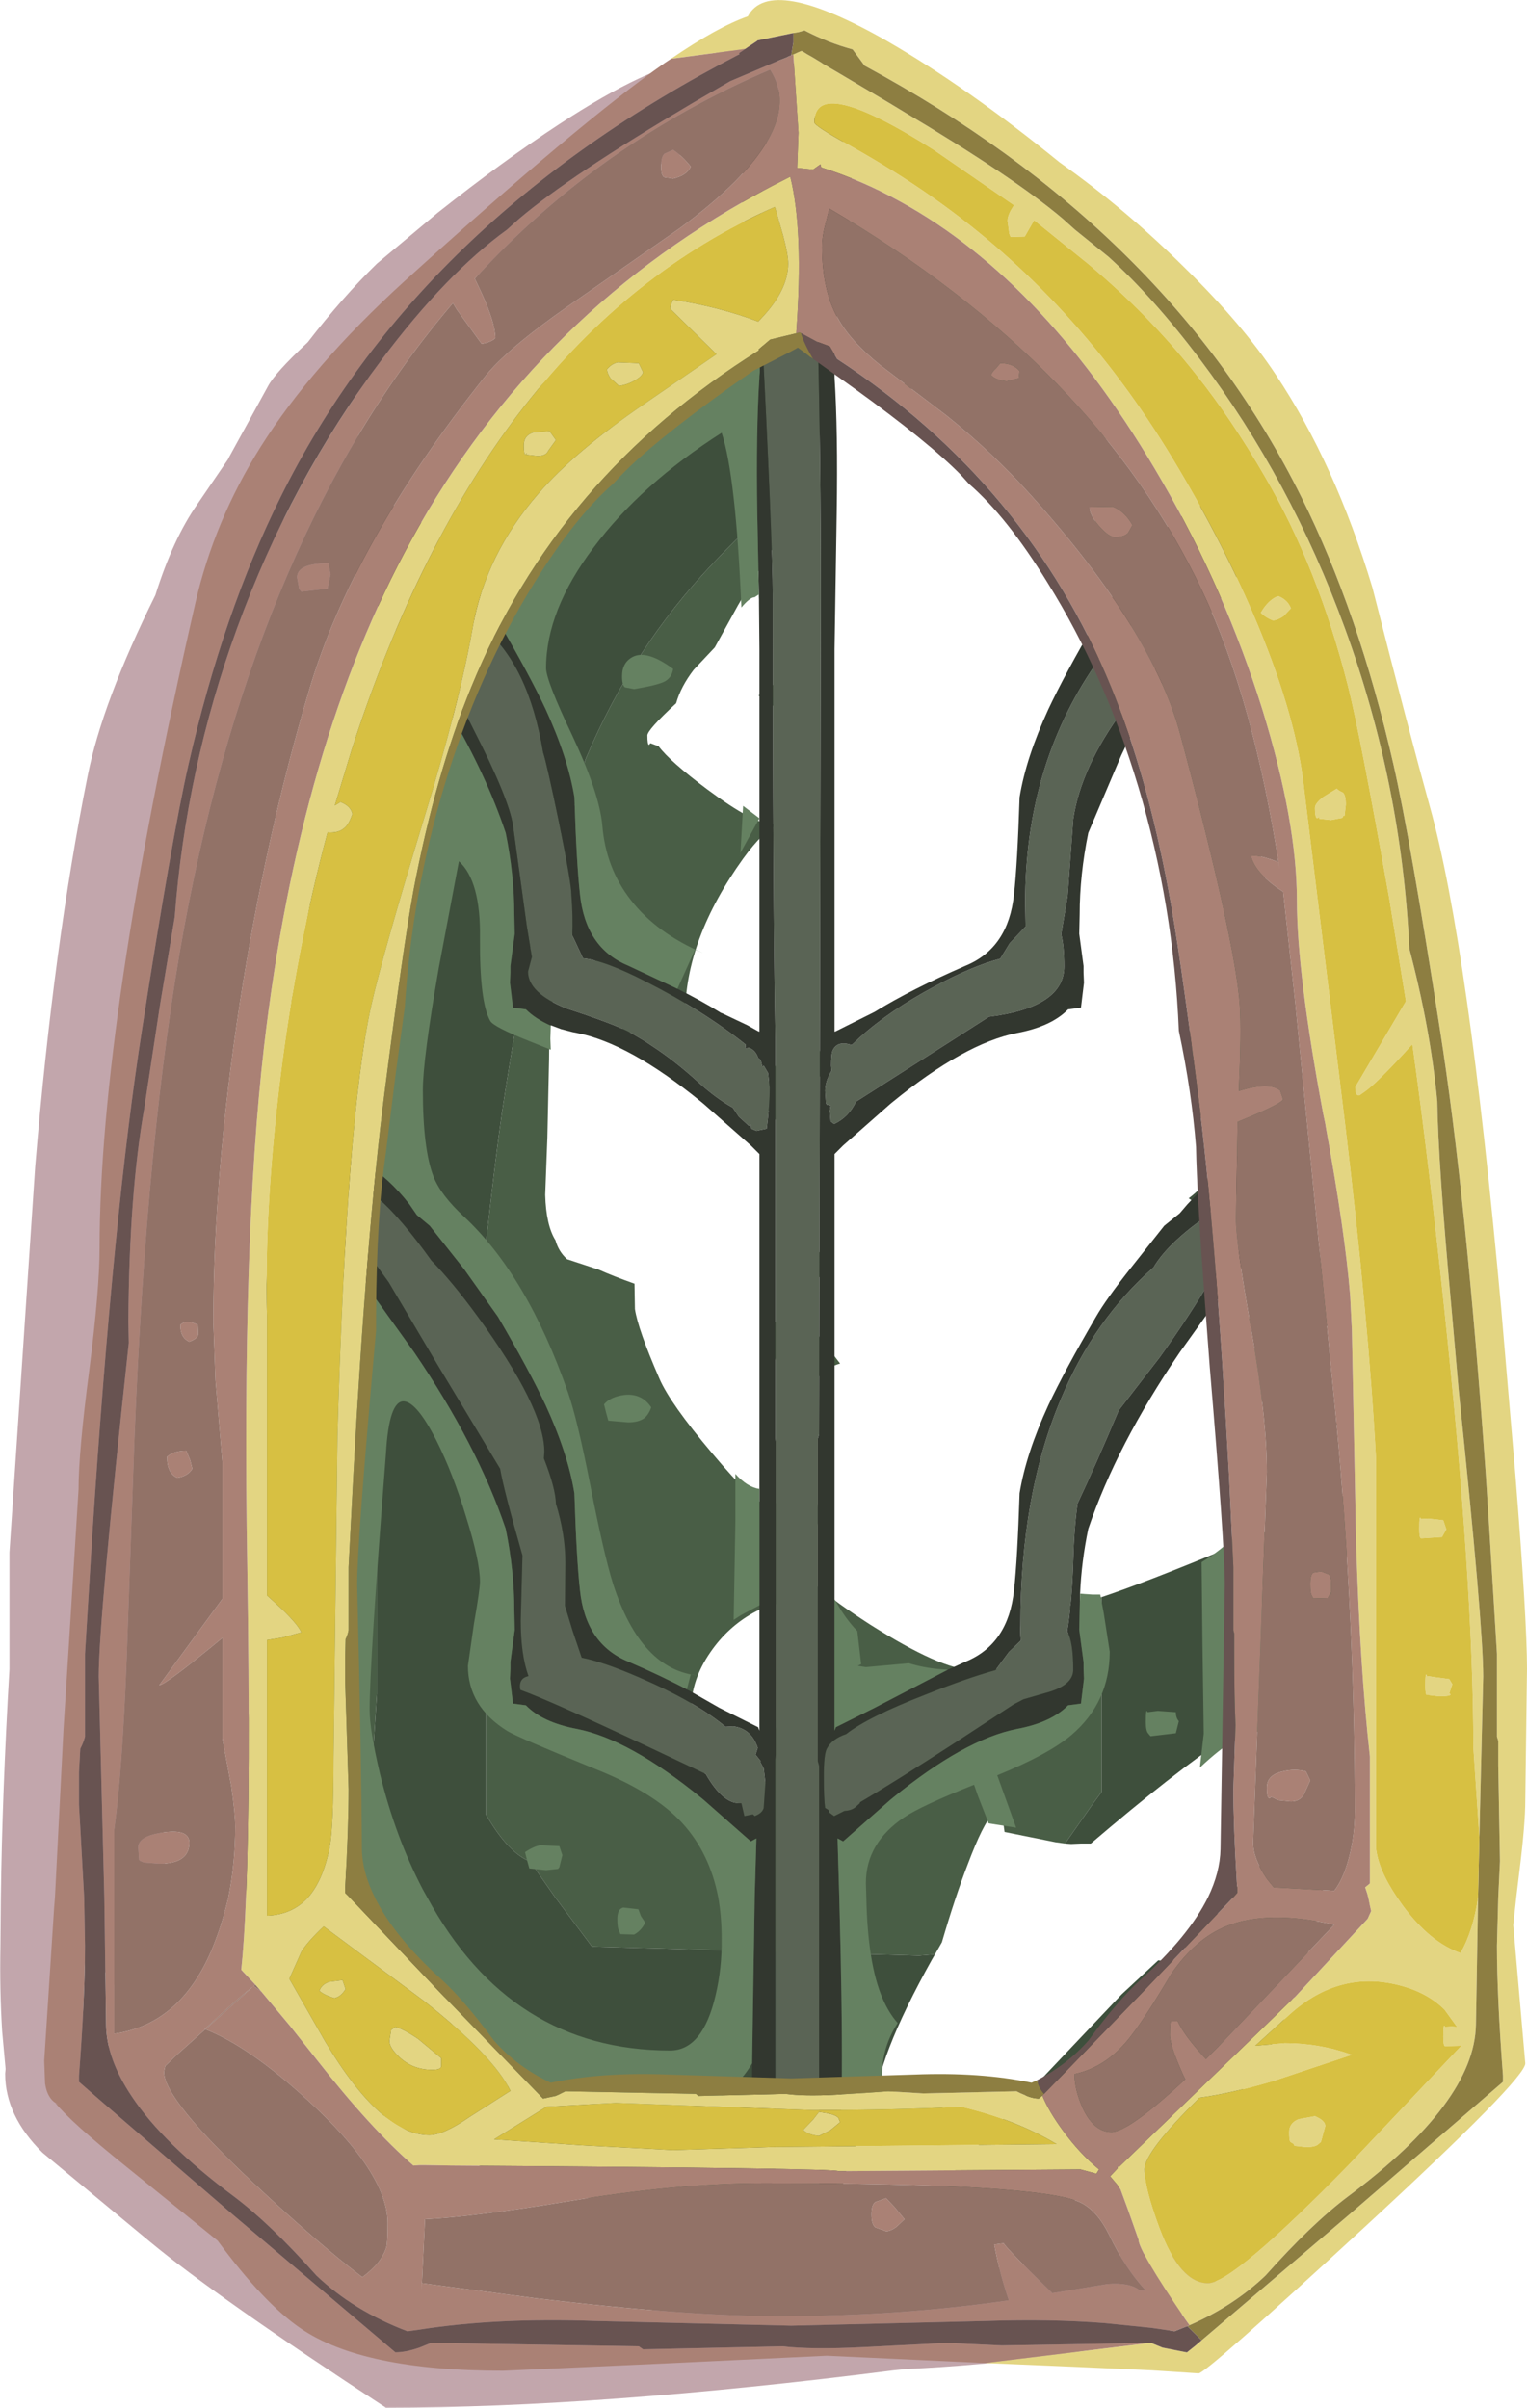<?xml version="1.0" encoding="UTF-8" standalone="no"?>
<svg xmlns:ffdec="https://www.free-decompiler.com/flash" xmlns:xlink="http://www.w3.org/1999/xlink" ffdec:objectType="frame" height="280.4px" width="177.85px" xmlns="http://www.w3.org/2000/svg">
  <g transform="matrix(1.0, 0.0, 0.0, 1.0, 92.1, 273.95)">
    <use ffdec:characterId="245" height="280.4" transform="matrix(1.0, 0.0, 0.0, 1.0, -92.1, -273.95)" width="177.85" xlink:href="#shape0"/>
  </g>
  <defs>
    <g id="shape0" transform="matrix(1.0, 0.0, 0.0, 1.0, 92.1, 273.95)">
      <path d="M-45.65 -26.4 Q-54.6 -32.0 -59.15 -40.35 -62.25 -45.95 -63.3 -53.0 -63.85 -56.6 -63.85 -60.55 -63.9 -66.8 -63.0 -75.25 -63.0 -93.25 -61.5 -117.65 -60.1 -141.5 -58.1 -157.65 -56.65 -164.5 -54.4 -178.2 -52.15 -190.4 -49.1 -198.7 -40.5 -222.05 -16.15 -240.1 -6.4 -247.3 -1.75 -248.35 5.85 -250.05 17.75 -244.35 24.0 -239.75 28.6 -234.15 L36.1 -223.7 Q42.4 -214.8 46.75 -203.25 49.45 -196.0 53.0 -182.5 55.7 -172.15 60.4 -137.2 L62.75 -119.4 Q61.35 -120.05 59.35 -120.15 56.6 -120.25 52.95 -119.3 54.05 -121.85 54.05 -122.75 54.05 -125.65 52.35 -126.3 L51.1 -126.45 Q50.9 -128.05 49.9 -130.1 L49.0 -131.65 49.0 -135.1 48.75 -137.2 49.0 -139.35 Q49.0 -140.8 47.95 -143.35 L46.4 -156.4 46.2 -158.95 Q46.2 -166.45 46.7 -171.7 46.75 -175.8 44.5 -188.35 42.45 -195.85 39.95 -197.5 38.5 -203.8 36.95 -208.35 L35.95 -211.95 Q32.1 -222.6 27.45 -222.6 L25.3 -222.15 24.15 -221.7 Q24.0 -225.25 19.55 -227.25 16.25 -228.7 13.1 -228.7 13.8 -230.8 12.9 -234.15 12.1 -237.35 10.45 -239.55 8.7 -241.9 7.15 -241.4 5.35 -240.8 4.55 -236.3 L4.25 -234.25 Q0.65 -235.3 -4.55 -233.25 -7.35 -232.15 -9.5 -230.6 -11.55 -229.1 -11.55 -228.35 L-8.6 -225.85 Q-15.05 -221.5 -22.3 -214.7 -22.6 -215.4 -23.65 -216.15 -25.15 -217.15 -27.0 -217.15 -29.75 -217.15 -38.3 -192.95 -46.45 -169.9 -46.45 -167.0 L-45.2 -163.35 -44.0 -160.1 Q-44.0 -153.65 -45.85 -135.05 -47.05 -123.0 -48.2 -113.1 L-48.2 -76.65 -48.65 -69.7 Q-54.25 -72.85 -54.25 -65.6 L-51.5 -58.95 -51.65 -53.65 -51.55 -53.0 Q-51.4 -51.85 -50.6 -51.05 L-49.2 -50.0 Q-49.25 -45.3 -48.95 -40.65 -48.25 -30.15 -45.65 -26.4 M2.95 -216.7 L2.95 -216.45 0.35 -217.55 0.2 -218.3 0.65 -218.65 1.8 -217.7 2.95 -216.7 M2.1 -215.55 Q-1.4 -211.75 -6.15 -203.45 L-8.85 -198.55 -11.3 -195.95 Q-12.8 -194.0 -13.35 -192.05 -16.7 -188.95 -16.7 -188.3 -16.7 -187.2 -16.5 -187.2 L-16.35 -187.4 -15.4 -187.05 Q-14.05 -185.25 -9.7 -182.0 -4.25 -177.95 -2.1 -177.95 L-1.4 -178.0 Q-3.15 -177.25 -5.55 -173.95 -12.3 -164.55 -12.3 -155.75 -12.3 -155.4 -8.9 -149.6 L-7.75 -147.65 -9.45 -148.05 -13.9 -151.65 Q-17.6 -154.0 -19.5 -153.7 -20.75 -158.7 -23.4 -163.1 -25.2 -166.1 -26.35 -165.2 -27.65 -164.15 -27.65 -157.9 -28.15 -154.15 -28.15 -150.6 L-28.35 -141.45 -28.6 -134.8 Q-28.5 -131.25 -27.4 -129.5 -27.05 -128.2 -26.05 -127.3 L-22.4 -126.1 Q-20.6 -125.3 -18.2 -124.45 L-18.15 -121.5 Q-17.8 -119.15 -15.3 -113.4 -14.05 -110.5 -9.15 -104.7 -4.15 -98.75 -2.8 -98.75 -0.8 -98.75 0.4 -100.5 1.4 -102.0 1.4 -103.65 1.4 -105.1 -1.55 -114.85 L-3.15 -120.2 1.75 -119.35 2.65 -119.35 3.05 -118.65 5.75 -115.15 Q2.9 -114.35 2.15 -111.3 1.9 -110.25 1.9 -107.0 1.9 -106.1 2.6 -102.2 L3.3 -97.45 Q3.3 -96.45 2.25 -94.3 1.2 -92.15 1.2 -91.7 1.2 -89.95 9.25 -84.75 17.55 -79.5 21.05 -79.5 26.85 -79.5 29.55 -80.75 32.6 -82.15 32.6 -85.45 L32.5 -86.95 36.2 -87.95 36.2 -65.25 35.2 -63.9 31.95 -59.25 30.85 -59.4 24.9 -60.6 Q24.25 -66.5 20.6 -56.8 19.15 -53.05 17.6 -47.75 L16.8 -46.35 14.95 -46.2 -23.15 -47.25 -27.45 -53.0 -30.35 -57.15 Q-32.85 -58.15 -35.3 -62.3 L-35.5 -62.6 -35.5 -85.9 Q-34.8 -97.3 -35.75 -108.55 -36.2 -114.05 -37.0 -114.65 -34.7 -137.95 -33.25 -146.9 -31.5 -158.0 -30.05 -164.7 -28.8 -170.65 -27.4 -175.5 L-25.2 -180.15 -24.0 -185.2 -23.85 -185.65 Q-18.4 -198.55 -9.0 -208.4 -3.75 -213.95 0.35 -217.05 L0.35 -217.25 2.1 -215.55 M50.45 -93.45 L51.95 -94.1 Q60.45 -97.7 64.8 -100.0 L64.8 -99.8 Q64.8 -87.35 64.4 -77.95 59.85 -77.65 51.1 -71.85 51.0 -83.95 50.45 -93.45 M6.0 -18.85 L5.95 -18.25 Q5.9 -16.7 6.45 -15.35 L6.75 -14.75 Q-24.55 -15.3 -41.95 -24.3 -37.35 -24.3 -34.95 -25.45 -33.25 -24.05 -30.2 -23.15 -25.5 -21.75 -13.85 -20.6 L6.0 -18.85 M0.9 -156.7 L1.4 -155.25 Q2.7 -151.75 4.65 -150.35 0.35 -144.85 0.35 -137.8 L2.5 -135.45 2.45 -134.75 2.65 -133.25 2.2 -133.75 Q0.05 -135.85 0.05 -136.3 0.05 -140.2 -1.25 -142.65 -2.15 -144.4 -3.6 -145.6 -2.45 -148.0 -0.4 -153.3 L0.9 -156.7 M0.95 -173.05 L0.75 -170.75 0.55 -168.15 -1.9 -168.4 -1.9 -169.3 0.1 -171.65 0.95 -173.05 M2.05 -193.95 L1.8 -188.4 Q-0.45 -190.6 -2.65 -192.2 L-3.75 -192.95 Q1.55 -196.65 1.55 -198.25 1.55 -201.25 -0.85 -201.75 L0.05 -203.35 -1.85 -201.8 -2.0 -201.8 -1.55 -202.5 2.7 -209.1 2.05 -193.95 M1.15 -175.5 L0.8 -177.15 1.3 -177.1 1.15 -175.5 M32.7 -111.0 L33.7 -110.6 32.85 -110.1 32.55 -110.8 32.7 -111.0 M4.65 -125.2 L0.75 -125.25 Q3.3 -127.8 4.05 -129.2 L5.05 -126.25 Q5.05 -125.85 4.65 -125.2 M62.5 -107.75 L60.95 -107.35 61.3 -107.5 Q62.95 -107.8 64.05 -108.6 L64.1 -108.15 62.5 -107.75 M16.05 -17.95 L17.05 -17.9 Q16.85 -16.3 17.4 -14.95 L12.95 -14.75 16.05 -17.95 M36.3 -18.7 L36.45 -20.35 Q36.45 -20.95 35.1 -23.1 33.75 -25.25 33.75 -25.7 L36.75 -29.15 Q38.3 -25.7 41.55 -25.7 46.7 -25.7 49.4 -45.75 L54.2 -52.05 54.9 -53.0 Q58.4 -58.05 58.9 -60.7 L63.6 -65.2 63.45 -63.9 Q62.8 -58.05 61.8 -53.0 59.9 -43.65 56.7 -37.15 51.1 -25.9 40.4 -20.5 38.45 -19.5 36.3 -18.7 M0.1 -77.0 Q2.8 -82.4 2.8 -82.95 2.8 -86.3 0.55 -87.05 -1.5 -87.7 -4.4 -86.1 -7.35 -84.45 -9.35 -81.55 -11.6 -78.3 -11.6 -74.9 -11.4 -72.0 -10.65 -69.3 -9.2 -63.95 -6.65 -63.95 -4.8 -63.95 -3.65 -65.2 -2.6 -66.35 -2.6 -68.15 -2.6 -71.6 0.1 -77.0" fill="#495e46" fill-rule="evenodd" stroke="none"/>
      <path d="M49.0 -131.65 Q47.85 -133.4 46.35 -134.4 48.0 -135.65 48.55 -136.75 L48.75 -137.2 49.0 -135.1 49.0 -131.65 M47.95 -143.35 L47.85 -143.65 Q46.7 -146.45 46.7 -147.05 L46.4 -156.4 47.95 -143.35 M39.95 -197.5 Q39.35 -197.95 38.75 -198.0 L38.9 -201.15 36.95 -208.35 Q38.5 -203.8 39.95 -197.5 M4.25 -234.25 Q3.8 -231.15 3.6 -226.8 L2.95 -217.25 2.95 -216.7 1.8 -217.7 0.65 -218.65 0.2 -218.3 0.35 -217.55 2.95 -216.45 2.95 -216.4 2.1 -215.55 0.35 -217.25 0.35 -217.05 Q-3.75 -213.95 -9.0 -208.4 -18.4 -198.55 -23.85 -185.65 L-24.0 -185.2 -25.2 -180.15 -27.4 -175.5 Q-28.8 -170.65 -30.05 -164.7 -31.5 -158.0 -33.25 -146.9 -34.7 -137.95 -37.0 -114.65 -36.2 -114.05 -35.75 -108.55 -34.8 -97.3 -35.5 -85.9 L-35.5 -62.6 -35.3 -62.3 Q-32.85 -58.15 -30.35 -57.15 L-27.45 -53.0 -23.15 -47.25 14.95 -46.2 16.8 -46.35 16.45 -45.75 Q9.9 -34.0 9.8 -28.55 6.3 -22.15 6.0 -18.85 L-13.85 -20.6 Q-25.5 -21.75 -30.2 -23.15 -33.25 -24.05 -34.95 -25.45 -37.35 -24.3 -41.95 -24.3 -43.9 -25.3 -45.65 -26.4 -48.25 -30.15 -48.95 -40.65 -49.25 -45.3 -49.2 -50.0 L-50.6 -51.05 Q-51.4 -51.85 -51.55 -53.0 L-51.65 -53.65 -51.5 -58.95 -54.25 -65.6 Q-54.25 -72.85 -48.65 -69.7 L-48.2 -76.65 -48.2 -113.1 Q-47.05 -123.0 -45.85 -135.05 -44.0 -153.65 -44.0 -160.1 L-45.2 -163.35 -46.45 -167.0 Q-46.45 -169.9 -38.3 -192.95 -29.75 -217.15 -27.0 -217.15 -25.15 -217.15 -23.65 -216.15 -22.6 -215.4 -22.3 -214.7 -15.05 -221.5 -8.6 -225.85 L-11.55 -228.35 Q-11.55 -229.1 -9.5 -230.6 -7.35 -232.15 -4.55 -233.25 0.65 -235.3 4.25 -234.25 M36.2 -87.95 Q41.15 -89.6 50.45 -93.45 51.0 -83.95 51.1 -71.85 L51.0 -71.8 Q44.6 -67.5 34.95 -59.25 L33.8 -59.25 32.65 -59.2 31.95 -59.25 35.2 -63.9 36.2 -65.25 36.2 -87.95 M29.15 -166.25 L30.55 -169.0 29.9 -167.0 29.15 -166.25 M43.05 -119.35 L43.45 -119.35 43.4 -119.3 43.05 -119.35 M16.05 -17.95 L22.1 -24.35 38.55 -41.7 42.8 -45.65 Q43.75 -45.5 44.45 -45.65 L45.65 -46.0 46.0 -47.4 45.4 -48.1 48.65 -51.1 50.05 -51.1 Q52.0 -51.1 52.3 -52.15 L51.1 -53.4 56.9 -58.85 58.9 -60.7 Q58.4 -58.05 54.9 -53.0 L54.2 -52.05 49.4 -45.75 Q46.7 -25.7 41.55 -25.7 38.3 -25.7 36.75 -29.15 L33.75 -25.7 Q33.75 -25.25 35.1 -23.1 36.45 -20.95 36.45 -20.35 L36.3 -18.7 36.3 -18.65 35.1 -18.25 25.75 -15.9 18.05 -15.0 17.4 -14.95 Q16.85 -16.3 17.05 -17.9 L16.05 -17.95" fill="#3e4f3c" fill-rule="evenodd" stroke="none"/>
      <path d="M49.0 -9.5 Q49.75 -8.55 49.4 -7.6 49.4 -5.9 44.9 -4.2 L43.85 -3.85 Q44.15 -3.5 44.15 -2.25 30.6 1.15 13.35 1.95 L11.95 2.1 Q-22.15 6.45 -47.15 6.45 -66.75 -6.35 -74.6 -12.85 L-87.15 -23.25 Q-91.5 -27.55 -91.5 -32.45 L-91.45 -33.0 -91.85 -37.4 Q-92.15 -42.25 -92.05 -47.25 L-92.0 -53.0 Q-91.85 -64.95 -91.0 -79.55 L-91.0 -93.15 -88.0 -138.1 Q-85.85 -163.9 -81.9 -183.55 -80.2 -192.15 -74.0 -204.65 -71.95 -211.2 -69.1 -215.25 L-65.55 -220.45 -65.45 -220.65 -65.4 -220.75 -60.9 -228.95 Q-60.1 -230.5 -56.3 -234.05 L-56.25 -234.1 Q-52.2 -239.35 -48.2 -243.25 L-41.15 -249.15 Q-33.45 -255.25 -26.95 -259.5 -16.3 -266.45 -11.3 -266.8 L-11.7 -266.6 Q-1.05 -271.45 -1.05 -264.6 -1.05 -262.0 -6.6 -259.0 L-20.3 -252.3 Q-25.6 -249.6 -30.3 -246.5 L-37.2 -241.3 -42.9 -236.55 Q-49.55 -230.2 -54.25 -222.65 -58.5 -215.85 -61.9 -209.25 L-61.45 -210.15 -58.1 -214.85 Q-46.1 -230.9 -46.1 -218.75 -46.1 -218.2 -53.9 -205.2 -62.15 -191.4 -63.85 -185.65 -65.75 -179.3 -67.2 -169.55 L-69.45 -153.35 Q-74.6 -118.8 -74.6 -88.95 -74.6 -72.75 -73.65 -65.6 -72.9 -60.1 -72.75 -53.0 L-72.7 -48.55 Q-72.7 -47.0 -73.9 -44.5 -75.3 -41.7 -76.7 -41.7 -79.9 -41.7 -81.8 -50.1 -81.95 -47.1 -82.4 -44.0 L-82.4 -37.85 Q-78.6 -35.8 -62.85 -18.75 -48.35 -3.15 -44.95 -3.15 -43.45 -3.15 -37.25 -4.7 L-14.75 -4.9 17.2 -8.95 Q36.15 -11.45 42.15 -11.45 47.55 -11.45 49.0 -9.5" fill="#7d424e" fill-opacity="0.467" fill-rule="evenodd" stroke="none"/>
      <path d="M-2.35 -260.0 Q-1.3 -265.45 0.7 -266.85 1.3 -264.95 1.75 -260.7 2.7 -252.25 3.15 -234.55 3.5 -220.85 3.5 -204.75 L3.3 -106.9 3.15 -106.4 3.15 -68.85 3.3 -68.3 3.3 -18.1 2.7 -15.2 Q2.25 -13.7 0.7 -13.7 -1.8 -13.7 -1.8 -17.75 L-1.8 -69.0 -1.75 -69.55 -1.75 -106.05 -1.8 -106.55 -1.8 -153.0 Q-2.1 -170.0 -2.1 -204.65 -2.1 -210.65 -3.5 -238.3 -3.75 -252.75 -2.35 -260.0 M53.95 -134.9 Q54.25 -134.6 54.25 -133.7 L55.1 -134.05 55.3 -133.7 55.45 -132.45 Q55.45 -132.0 54.0 -130.35 L53.3 -129.65 49.1 -125.25 Q46.45 -120.7 42.95 -115.85 L38.2 -109.7 Q35.5 -103.3 33.4 -98.85 33.0 -95.95 32.9 -92.2 32.75 -87.4 32.2 -83.95 32.9 -82.75 32.9 -79.5 32.9 -77.65 29.7 -76.8 L27.1 -76.05 25.95 -75.45 19.3 -71.1 Q11.9 -66.3 8.05 -64.05 L8.05 -63.95 7.55 -63.5 Q7.1 -63.1 6.25 -63.05 L5.05 -62.45 4.5 -62.85 4.4 -63.15 4.0 -63.4 Q3.85 -64.45 3.85 -67.1 3.85 -69.65 4.2 -70.3 4.8 -71.45 6.45 -72.0 9.0 -74.0 15.7 -76.6 20.45 -78.5 23.85 -79.45 L25.4 -81.55 26.8 -82.9 Q26.7 -83.75 26.75 -84.7 26.75 -99.9 31.5 -111.1 35.35 -120.3 42.25 -126.35 43.2 -127.95 45.0 -129.6 46.95 -131.4 49.5 -133.0 51.5 -134.75 52.85 -135.25 L53.85 -134.95 53.95 -134.9 M-52.1 -131.9 L-52.55 -132.65 -52.5 -133.65 -52.25 -133.9 -52.2 -134.05 -51.8 -134.0 Q-51.55 -137.45 -48.0 -134.35 -45.4 -132.1 -41.85 -127.15 -39.4 -124.65 -36.55 -120.75 -28.7 -110.0 -28.7 -104.9 L-28.75 -104.1 Q-27.4 -100.65 -27.35 -98.85 -26.25 -95.25 -26.25 -91.95 L-26.3 -86.95 -25.4 -84.0 -24.35 -80.9 Q-21.8 -80.4 -17.65 -78.6 -11.05 -75.75 -7.6 -72.85 L-6.7 -72.9 Q-4.6 -72.65 -3.85 -70.4 L-4.1 -69.6 -3.5 -68.85 -3.55 -68.75 -3.15 -68.0 -2.95 -66.3 -3.15 -63.4 Q-3.3 -62.8 -4.2 -62.45 L-4.4 -62.65 -5.4 -62.45 -5.75 -63.95 -6.0 -63.95 Q-7.95 -63.95 -9.9 -67.35 L-16.35 -70.4 Q-27.8 -75.8 -31.5 -77.15 -31.75 -78.5 -30.55 -78.75 -31.45 -81.25 -31.45 -85.2 L-31.25 -92.8 Q-33.45 -100.5 -33.85 -102.9 L-41.05 -114.85 -46.85 -124.65 -52.1 -131.9 M32.9 -178.55 L32.25 -169.6 31.5 -165.15 Q31.85 -163.75 31.85 -161.4 31.85 -156.65 23.15 -155.55 L23.1 -155.55 18.5 -152.6 7.6 -145.65 Q6.75 -143.85 5.05 -143.05 L4.65 -143.35 4.55 -144.6 4.65 -145.2 4.2 -145.3 4.1 -145.45 4.0 -146.9 Q4.0 -148.0 4.75 -149.25 L4.7 -149.85 Q4.7 -151.25 4.9 -151.65 5.45 -152.8 7.1 -152.25 L8.0 -153.1 Q11.55 -156.3 16.8 -159.1 21.15 -161.45 24.4 -162.3 L25.5 -164.1 27.35 -166.05 27.3 -168.85 Q27.3 -184.6 35.4 -196.45 38.55 -201.1 40.95 -201.6 43.45 -202.1 43.45 -197.4 L38.7 -191.25 Q33.8 -184.6 32.9 -178.55 M-35.85 -200.9 Q-30.55 -196.55 -28.85 -186.35 -28.4 -184.95 -27.0 -178.2 -25.55 -171.05 -25.55 -169.75 -25.35 -167.15 -25.45 -165.0 L-25.25 -164.6 -24.2 -162.35 Q-21.65 -162.1 -16.8 -159.6 -10.2 -156.25 -5.25 -152.3 L-5.3 -151.8 -4.9 -151.95 Q-4.1 -151.65 -3.8 -150.75 L-3.5 -150.5 -3.3 -149.7 -3.15 -149.85 -2.65 -149.0 -2.45 -147.25 Q-2.45 -145.3 -2.8 -142.5 L-4.0 -142.25 -4.6 -142.5 -4.65 -142.95 -4.9 -142.85 -6.05 -143.9 -6.75 -144.95 Q-8.65 -146.0 -10.7 -147.85 -13.1 -150.05 -15.5 -151.7 L-17.0 -152.7 -18.6 -153.65 Q-20.55 -154.7 -26.1 -156.5 -30.6 -158.3 -30.6 -160.8 L-30.15 -162.5 -30.75 -166.15 -32.35 -177.8 Q-32.8 -180.9 -37.0 -189.1 L-41.1 -197.3 Q-41.1 -200.95 -39.5 -201.85 -38.05 -202.65 -35.85 -200.9" fill="#5a6455" fill-rule="evenodd" stroke="none"/>
      <path d="M1.75 -260.7 L2.95 -260.4 Q7.75 -258.7 7.05 -249.2 5.35 -238.8 5.1 -233.3 L5.1 -230.0 Q5.5 -223.7 5.35 -214.2 L5.1 -198.35 5.1 -153.8 5.25 -153.85 9.75 -156.1 Q14.05 -158.75 20.4 -161.5 25.35 -163.55 26.0 -169.8 26.4 -173.35 26.65 -181.1 27.4 -185.7 30.0 -191.35 31.9 -195.4 35.55 -201.65 L36.9 -203.7 39.5 -207.2 43.5 -212.25 Q48.25 -216.55 51.45 -215.0 54.0 -213.75 54.0 -210.7 54.0 -209.65 51.4 -206.0 L45.3 -197.5 Q41.75 -192.3 39.2 -187.35 L39.15 -187.35 38.5 -186.0 34.65 -176.95 Q33.65 -172.05 33.65 -167.45 L33.6 -165.2 34.1 -161.45 34.1 -160.7 34.15 -159.5 33.8 -156.6 32.3 -156.4 Q30.35 -154.4 26.35 -153.65 20.25 -152.45 11.85 -145.6 L11.55 -145.35 6.1 -140.55 5.1 -139.55 5.1 -87.7 5.1 -72.4 5.25 -72.8 9.75 -75.05 18.3 -79.5 20.4 -80.45 Q25.35 -82.5 26.0 -88.75 26.4 -92.3 26.65 -100.05 27.4 -104.65 30.0 -110.3 31.9 -114.35 35.55 -120.6 36.7 -122.6 39.5 -126.15 L43.5 -131.2 45.3 -132.65 46.2 -133.7 49.05 -136.7 Q53.0 -140.65 55.1 -140.85 L55.45 -140.65 Q55.8 -140.5 55.8 -139.45 L55.25 -138.55 55.3 -137.9 Q55.3 -136.6 53.95 -134.9 L53.85 -134.95 52.85 -135.25 Q51.5 -134.75 49.5 -133.0 46.95 -131.4 45.0 -129.6 43.2 -127.95 42.25 -126.35 35.35 -120.3 31.5 -111.1 26.75 -99.9 26.75 -84.7 26.7 -83.75 26.8 -82.9 L25.4 -81.55 23.85 -79.45 Q20.45 -78.5 15.7 -76.6 9.0 -74.0 6.45 -72.0 4.8 -71.45 4.2 -70.3 3.85 -69.65 3.85 -67.1 3.85 -64.45 4.0 -63.4 L4.4 -63.15 4.5 -62.85 5.05 -62.45 6.25 -63.05 Q7.1 -63.1 7.55 -63.5 L8.05 -63.95 8.05 -64.05 Q11.9 -66.3 19.3 -71.1 L25.95 -75.45 27.1 -76.05 29.7 -76.8 Q32.9 -77.65 32.9 -79.5 32.9 -82.75 32.2 -83.95 32.75 -87.4 32.9 -92.2 33.0 -95.95 33.4 -98.85 35.5 -103.3 38.2 -109.7 L42.95 -115.85 Q46.45 -120.7 49.1 -125.25 L53.3 -129.65 54.0 -130.35 54.0 -129.65 Q54.0 -128.6 51.4 -124.95 L50.45 -123.65 45.3 -116.45 Q37.95 -105.65 34.65 -95.9 33.85 -92.05 33.7 -88.35 L33.65 -86.4 33.6 -84.15 34.1 -80.4 34.1 -79.65 34.15 -78.45 33.8 -75.55 32.3 -75.35 Q30.35 -73.35 26.35 -72.6 20.25 -71.4 11.85 -64.55 L11.55 -64.3 6.1 -59.5 5.45 -59.85 5.65 -53.0 Q6.0 -40.35 5.95 -32.15 L5.95 -31.5 5.85 -26.55 Q5.2 -8.05 1.0 -7.5 L0.7 -7.5 Q-4.35 -7.5 -4.5 -32.15 L-4.5 -33.65 -4.2 -53.0 -4.0 -59.85 -4.65 -59.5 -10.1 -64.3 -10.4 -64.55 Q-18.8 -71.4 -24.9 -72.6 -28.9 -73.35 -30.85 -75.35 L-32.35 -75.55 -32.7 -78.45 -32.65 -79.65 -32.65 -80.4 -32.15 -84.15 -32.2 -86.4 Q-32.2 -91.0 -33.2 -95.9 -36.5 -105.65 -43.85 -116.45 L-49.95 -124.95 -50.45 -125.7 Q-52.55 -128.7 -52.55 -129.65 -52.55 -130.95 -52.1 -131.9 L-46.85 -124.65 -41.05 -114.85 -33.85 -102.9 Q-33.45 -100.5 -31.25 -92.8 L-31.45 -85.2 Q-31.45 -81.25 -30.55 -78.75 -31.75 -78.5 -31.5 -77.15 -27.8 -75.8 -16.35 -70.4 L-9.9 -67.35 Q-7.95 -63.95 -6.0 -63.95 L-5.75 -63.95 -5.4 -62.45 -4.4 -62.65 -4.2 -62.45 Q-3.3 -62.8 -3.15 -63.4 L-2.95 -66.3 -3.15 -68.0 -3.55 -68.75 -3.5 -68.85 -4.1 -69.6 -3.85 -70.4 Q-4.6 -72.65 -6.7 -72.9 L-7.6 -72.85 Q-11.05 -75.75 -17.65 -78.6 -21.8 -80.4 -24.35 -80.9 L-25.4 -84.0 -26.3 -86.95 -26.25 -91.95 Q-26.25 -95.25 -27.35 -98.85 -27.4 -100.65 -28.75 -104.1 L-28.7 -104.9 Q-28.7 -110.0 -36.55 -120.75 -39.4 -124.65 -41.85 -127.15 -45.4 -132.1 -48.0 -134.35 -51.55 -137.45 -51.8 -134.0 L-52.2 -134.05 -52.25 -133.9 Q-54.75 -137.05 -55.65 -139.35 L-53.85 -138.8 -53.6 -140.15 Q-51.45 -139.65 -49.5 -138.4 -46.8 -136.75 -44.45 -133.75 L-43.55 -132.45 -42.05 -131.2 -38.05 -126.15 -34.1 -120.6 Q-30.45 -114.35 -28.55 -110.3 -25.95 -104.65 -25.2 -100.05 -24.95 -92.3 -24.55 -88.75 -23.9 -82.5 -18.95 -80.45 -15.0 -78.75 -11.8 -77.05 L-8.3 -75.05 -3.8 -72.8 -3.75 -72.65 -3.65 -72.4 -3.65 -87.0 -3.65 -100.55 -3.65 -139.55 -4.65 -140.55 -10.1 -145.35 -10.4 -145.6 Q-18.8 -152.45 -24.9 -153.65 L-25.15 -153.7 -25.4 -153.75 -26.75 -154.1 -27.95 -154.55 -27.95 -154.5 Q-29.75 -155.3 -30.85 -156.4 L-32.35 -156.6 -32.7 -159.5 -32.65 -160.7 -32.65 -161.45 -32.15 -165.2 -32.2 -167.45 Q-32.2 -172.05 -33.2 -176.95 -35.45 -183.65 -39.65 -190.85 L-43.85 -197.5 -49.95 -206.0 Q-52.55 -209.65 -52.55 -210.7 -52.55 -213.75 -50.0 -215.0 -46.8 -216.55 -42.05 -212.25 L-38.05 -207.2 Q-35.7 -204.25 -34.5 -202.35 L-34.1 -201.65 Q-30.45 -195.4 -28.55 -191.35 -25.95 -185.7 -25.2 -181.1 -24.95 -173.35 -24.55 -169.8 -23.9 -163.55 -18.95 -161.5 L-13.2 -158.8 Q-10.5 -157.45 -8.3 -156.1 L-8.15 -156.0 -8.0 -155.95 -5.05 -154.55 -3.8 -153.85 -3.65 -153.8 -3.65 -178.65 -3.65 -198.35 -3.7 -203.75 -3.7 -204.1 -3.9 -214.2 Q-4.05 -223.7 -3.65 -230.0 L-3.65 -230.15 -3.6 -230.6 -3.6 -232.1 -3.6 -232.15 Q-3.7 -237.7 -5.6 -249.2 -6.25 -257.8 -2.35 -260.0 -3.75 -252.75 -3.5 -238.3 -2.1 -210.65 -2.1 -204.65 -2.1 -170.0 -1.8 -153.0 L-1.8 -106.55 -1.75 -106.05 -1.75 -69.55 -1.8 -69.0 -1.8 -17.75 Q-1.8 -13.7 0.7 -13.7 2.25 -13.7 2.7 -15.2 L3.3 -18.1 3.3 -68.3 3.15 -68.85 3.15 -106.4 3.3 -106.9 3.5 -204.75 Q3.5 -220.85 3.15 -234.55 2.7 -252.25 1.75 -260.7 M32.9 -178.55 Q33.8 -184.6 38.7 -191.25 L43.45 -197.4 Q43.45 -202.1 40.95 -201.6 38.55 -201.1 35.4 -196.45 27.3 -184.6 27.3 -168.85 L27.35 -166.05 25.5 -164.1 24.4 -162.3 Q21.15 -161.45 16.8 -159.1 11.55 -156.3 8.0 -153.1 L7.1 -152.25 Q5.45 -152.8 4.9 -151.65 4.7 -151.25 4.7 -149.85 L4.75 -149.25 Q4.0 -148.0 4.0 -146.9 L4.1 -145.45 4.2 -145.3 4.65 -145.2 4.55 -144.6 4.65 -143.35 5.05 -143.05 Q6.75 -143.85 7.6 -145.65 L18.5 -152.6 23.1 -155.55 23.15 -155.55 Q31.85 -156.65 31.85 -161.4 31.85 -163.75 31.5 -165.15 L32.25 -169.6 32.9 -178.55 M-35.85 -200.9 Q-38.05 -202.65 -39.5 -201.85 -41.1 -200.95 -41.1 -197.3 L-37.0 -189.1 Q-32.8 -180.9 -32.35 -177.8 L-30.75 -166.15 -30.15 -162.5 -30.6 -160.8 Q-30.6 -158.3 -26.1 -156.5 -20.55 -154.7 -18.6 -153.65 L-17.0 -152.7 -15.5 -151.7 Q-13.1 -150.05 -10.7 -147.85 -8.65 -146.0 -6.75 -144.95 L-6.05 -143.9 -4.9 -142.85 -4.65 -142.95 -4.6 -142.5 -4.0 -142.25 -2.8 -142.5 Q-2.45 -145.3 -2.45 -147.25 L-2.65 -149.0 -3.15 -149.85 -3.3 -149.7 -3.5 -150.5 -3.8 -150.75 Q-4.1 -151.65 -4.9 -151.95 L-5.3 -151.8 -5.25 -152.3 Q-10.2 -156.25 -16.8 -159.6 -21.65 -162.1 -24.2 -162.35 L-25.25 -164.6 -25.45 -165.0 Q-25.35 -167.15 -25.55 -169.75 -25.55 -171.05 -27.0 -178.2 -28.4 -184.95 -28.85 -186.35 -30.55 -196.55 -35.85 -200.9" fill="#32372f" fill-rule="evenodd" stroke="none"/>
      <path d="M5.1 -87.7 L5.6 -86.85 Q6.55 -85.25 7.75 -84.0 L8.2 -80.15 7.8 -79.95 8.75 -79.8 13.75 -80.25 Q15.85 -79.6 18.3 -79.5 L9.75 -75.05 5.25 -72.8 5.1 -72.4 5.1 -87.7 M33.7 -88.35 L35.15 -88.25 36.05 -88.25 36.45 -86.1 37.15 -81.6 Q37.15 -75.7 32.7 -71.9 30.05 -69.65 24.05 -67.2 L26.25 -61.1 23.05 -61.6 23.5 -60.45 21.8 -64.8 21.35 -66.1 Q15.2 -63.65 13.2 -62.3 8.75 -59.3 8.75 -54.65 L8.8 -53.0 Q8.95 -45.25 10.7 -41.2 11.4 -39.55 12.45 -38.35 10.65 -35.55 10.65 -32.45 10.65 -30.65 12.65 -30.1 L17.95 -28.4 Q14.1 -27.95 11.9 -26.7 9.7 -24.65 8.4 -24.65 7.05 -24.65 5.85 -26.55 L5.95 -31.5 5.95 -32.15 Q6.0 -40.35 5.65 -53.0 L5.45 -59.85 6.1 -59.5 11.55 -64.3 11.85 -64.55 Q20.25 -71.4 26.35 -72.6 30.35 -73.35 32.3 -75.35 L33.8 -75.55 34.15 -78.45 34.1 -79.65 34.1 -80.4 33.6 -84.15 33.65 -86.4 33.7 -88.35 M-4.5 -33.65 Q-7.55 -28.5 -13.7 -28.5 -32.5 -28.5 -37.35 -33.85 -38.85 -35.45 -39.45 -38.3 -40.15 -41.35 -40.65 -42.05 L-46.7 -48.95 -49.95 -53.0 Q-51.25 -54.9 -51.8 -56.35 -53.55 -60.95 -55.3 -85.1 L-54.4 -98.2 -53.55 -111.3 -55.1 -114.4 Q-56.7 -117.65 -56.7 -118.45 -56.7 -119.85 -55.6 -121.75 -54.35 -123.8 -52.6 -124.9 -51.55 -125.55 -50.45 -125.7 L-49.95 -124.95 -43.85 -116.45 Q-36.5 -105.65 -33.2 -95.9 -32.2 -91.0 -32.2 -86.4 L-32.15 -84.15 -32.65 -80.4 -32.65 -79.65 -32.7 -78.45 -32.35 -75.55 -30.85 -75.35 Q-28.9 -73.35 -24.9 -72.6 -18.8 -71.4 -10.4 -64.55 L-10.1 -64.3 -4.65 -59.5 -4.0 -59.85 -4.2 -53.0 -4.5 -33.65 M-49.5 -138.4 Q-49.95 -141.6 -49.95 -146.8 -49.95 -154.45 -47.3 -166.75 -44.7 -179.05 -44.7 -179.9 L-46.1 -181.75 -47.5 -183.3 Q-47.5 -185.3 -45.3 -187.55 -43.15 -189.75 -40.45 -190.65 L-39.65 -190.85 Q-35.45 -183.65 -33.2 -176.95 -32.2 -172.05 -32.2 -167.45 L-32.15 -165.2 -32.65 -161.45 -32.65 -160.7 -32.7 -159.5 -32.35 -156.6 -30.85 -156.4 Q-29.75 -155.3 -27.95 -154.5 L-28.0 -153.0 -27.95 -151.7 -30.45 -152.7 Q-34.6 -154.35 -35.0 -155.05 -36.25 -157.25 -36.2 -164.7 -36.1 -171.35 -38.65 -173.65 L-41.0 -161.2 Q-42.85 -150.55 -42.85 -147.0 -42.85 -140.1 -41.6 -136.9 -40.75 -134.75 -38.05 -132.25 -30.7 -125.4 -25.95 -111.8 -24.85 -108.65 -23.35 -101.0 -21.8 -93.05 -20.7 -89.5 -17.45 -79.4 -10.65 -78.8 L-11.65 -78.95 -12.1 -77.2 -11.8 -77.05 Q-15.0 -78.75 -18.95 -80.45 -23.9 -82.5 -24.55 -88.75 -24.95 -92.3 -25.2 -100.05 -25.95 -104.65 -28.55 -110.3 -30.45 -114.35 -34.1 -120.6 L-38.05 -126.15 -42.05 -131.2 -43.55 -132.45 -44.45 -133.75 Q-46.8 -136.75 -49.5 -138.4 M-34.5 -202.35 Q-33.15 -206.45 -30.2 -211.55 -24.85 -220.65 -18.0 -227.05 -10.6 -234.0 -5.85 -233.15 -4.6 -232.9 -3.6 -232.15 L-3.6 -232.1 -3.6 -230.6 -3.65 -230.15 -3.65 -230.0 Q-4.05 -223.7 -3.9 -214.2 L-3.7 -204.1 -3.75 -204.7 -4.2 -204.4 Q-4.75 -204.4 -5.75 -203.2 -6.4 -218.55 -8.05 -223.55 -17.45 -217.55 -22.95 -210.2 -28.5 -202.85 -28.5 -196.15 -28.5 -194.7 -25.45 -188.3 -22.3 -181.6 -21.95 -177.85 -21.55 -172.85 -18.6 -169.1 -15.65 -165.3 -10.2 -162.95 L-11.15 -163.35 -13.2 -158.8 -18.95 -161.5 Q-23.9 -163.55 -24.55 -169.8 -24.95 -173.35 -25.2 -181.1 -25.95 -185.7 -28.55 -191.35 -30.45 -195.4 -34.1 -201.65 L-34.5 -202.35 M47.0 -160.45 L48.45 -151.1 47.1 -150.95 46.7 -150.9 46.7 -158.9 47.0 -160.45 M54.15 -110.15 Q53.15 -111.5 51.45 -112.35 53.0 -115.45 55.85 -120.2 56.5 -118.15 56.5 -114.95 56.5 -112.8 56.3 -112.3 55.85 -111.25 54.15 -110.15 M47.85 -92.0 L47.9 -92.05 Q52.7 -95.0 54.4 -98.95 L54.35 -99.65 54.85 -94.35 54.95 -82.3 54.9 -72.25 Q53.55 -72.4 51.7 -71.3 50.05 -70.35 47.65 -68.1 L48.1 -72.05 47.95 -82.6 47.85 -92.0 M44.85 -74.55 Q44.85 -73.9 45.2 -73.5 L44.85 -72.1 41.9 -71.75 41.65 -72.05 Q41.35 -72.35 41.35 -73.4 41.35 -75.15 41.55 -74.55 L42.75 -74.7 44.85 -74.55 M-19.65 -195.2 Q-19.65 -196.8 -18.4 -197.45 -16.75 -198.3 -13.7 -196.05 -13.85 -195.05 -14.65 -194.6 -15.5 -194.15 -18.25 -193.7 L-19.3 -193.9 Q-19.65 -194.1 -19.65 -195.2 M-5.55 -180.1 L-3.65 -178.65 -5.85 -174.65 -5.9 -173.95 -5.85 -174.8 -5.55 -180.1 M-3.65 -87.0 L-5.8 -85.85 -6.65 -85.3 -6.45 -96.75 -6.45 -102.3 Q-5.05 -100.75 -3.65 -100.55 L-3.65 -87.0 M-45.05 -110.75 Q-46.8 -110.85 -47.15 -104.65 -49.05 -80.3 -49.05 -74.8 -49.05 -72.5 -47.85 -67.4 -46.05 -60.0 -42.85 -53.9 L-42.35 -53.0 Q-32.65 -35.15 -14.05 -35.15 -10.25 -35.15 -8.75 -41.6 -8.0 -44.8 -8.05 -48.2 -8.05 -50.75 -8.45 -53.0 -9.45 -58.15 -12.65 -61.65 -15.9 -65.2 -22.8 -67.95 -31.75 -71.6 -33.0 -72.35 -37.6 -75.2 -37.6 -79.95 L-36.9 -84.85 Q-36.2 -88.85 -36.2 -89.75 -36.2 -92.15 -37.8 -97.25 -39.35 -102.4 -41.3 -106.25 -43.55 -110.65 -45.05 -110.75 M-21.75 -110.4 Q-21.0 -111.3 -19.35 -111.5 -17.35 -111.7 -16.25 -110.05 -16.55 -109.2 -17.05 -108.8 -17.7 -108.3 -18.95 -108.3 L-21.25 -108.5 -21.5 -109.4 -21.75 -110.4 M-30.95 -58.25 Q-29.9 -58.95 -29.15 -59.05 L-26.95 -58.95 -26.6 -57.9 -26.95 -56.5 -27.1 -56.3 -28.5 -56.15 -30.45 -56.35 -30.7 -57.25 -30.95 -58.25 M-17.45 -50.8 L-16.95 -50.05 Q-17.4 -49.1 -18.25 -48.65 L-19.85 -48.7 -20.0 -49.1 Q-20.2 -49.4 -20.2 -50.45 -20.2 -51.65 -19.5 -51.8 L-17.75 -51.6 -17.45 -50.8" fill="#658161" fill-rule="evenodd" stroke="none"/>
      <path d="M0.3 -267.6 L0.85 -267.85 1.2 -268.0 1.3 -268.0 1.4 -267.95 Q1.85 -267.65 2.5 -267.3 L3.65 -266.6 3.7 -266.55 5.75 -265.35 11.65 -261.85 13.05 -261.0 Q26.05 -253.25 31.65 -248.5 L33.1 -247.2 37.0 -244.05 Q42.2 -239.35 47.7 -232.05 58.25 -218.05 64.55 -200.75 71.15 -182.65 72.05 -163.45 74.5 -154.15 75.3 -145.7 75.4 -138.55 76.95 -121.65 L77.8 -112.0 Q80.65 -84.7 80.65 -78.7 L80.2 -60.0 79.5 -70.45 Q79.5 -89.65 76.1 -121.7 74.3 -138.7 72.4 -152.35 68.25 -147.75 66.75 -146.75 L66.25 -146.4 Q65.75 -146.25 65.75 -147.35 L71.65 -157.35 69.7 -169.35 Q66.3 -188.55 64.9 -194.05 61.4 -207.85 55.25 -218.4 51.35 -225.15 47.2 -230.35 41.75 -237.25 34.6 -243.25 L28.35 -248.3 28.2 -248.05 27.25 -246.4 25.6 -246.35 25.45 -246.75 25.25 -248.25 Q25.25 -248.7 25.6 -249.4 L26.0 -250.05 16.65 -256.5 Q2.75 -265.35 2.75 -259.7 2.75 -259.3 6.7 -257.1 12.4 -253.9 16.75 -250.8 33.3 -239.1 44.5 -220.5 50.45 -210.65 54.4 -201.15 58.95 -190.2 59.8 -182.0 L64.55 -143.15 Q67.3 -120.1 68.15 -104.3 L68.15 -58.8 Q68.4 -56.25 70.6 -53.0 L71.3 -52.0 Q74.45 -47.75 78.0 -46.5 79.5 -49.1 80.05 -53.0 L79.85 -40.9 79.8 -38.15 Q79.65 -29.15 64.9 -18.15 60.7 -15.0 55.3 -8.95 51.65 -5.45 46.55 -3.2 L46.45 -3.15 45.95 -3.85 Q40.5 -11.85 40.5 -13.15 L39.3 -16.55 38.4 -19.0 38.0 -19.55 37.2 -20.5 38.05 -21.4 38.1 -21.65 38.25 -21.6 54.7 -37.5 58.4 -41.1 58.75 -41.4 67.2 -50.5 67.6 -51.4 67.55 -51.6 67.45 -52.05 67.3 -52.8 67.25 -53.0 67.15 -53.4 66.9 -54.15 67.45 -54.6 67.45 -69.4 Q66.3 -79.65 65.85 -94.2 L65.35 -119.1 65.15 -123.05 Q64.55 -130.5 62.35 -142.5 L62.25 -143.1 62.0 -144.3 Q58.95 -160.65 58.95 -169.05 58.95 -178.25 54.95 -191.25 50.6 -205.2 43.25 -217.9 29.9 -241.05 12.8 -250.45 8.3 -252.95 3.55 -254.45 L3.45 -254.8 2.6 -254.2 0.75 -254.4 0.75 -254.45 0.9 -258.5 0.3 -267.6 M47.15 -0.8 L65.05 -16.05 82.95 -31.5 82.95 -32.2 Q82.25 -41.4 82.25 -47.35 L82.4 -53.0 82.6 -57.2 82.4 -68.35 82.4 -71.2 82.25 -71.7 82.25 -81.35 81.4 -95.2 80.95 -102.25 Q78.65 -134.75 75.6 -154.1 72.15 -176.3 70.2 -184.9 66.15 -202.65 59.45 -216.1 44.05 -247.15 8.6 -266.3 L7.2 -268.2 Q4.4 -268.95 1.6 -270.4 L0.9 -270.2 0.3 -270.1 -3.85 -269.25 -4.05 -269.1 -4.65 -268.7 -5.3 -268.25 -13.95 -267.1 Q-8.55 -270.8 -5.0 -272.05 -2.4 -276.95 11.25 -269.15 20.6 -263.75 31.3 -255.05 39.0 -249.6 45.85 -242.8 52.6 -236.2 56.5 -230.3 63.4 -219.95 67.75 -205.5 72.05 -188.6 74.45 -179.95 78.9 -164.0 82.75 -121.5 L84.4 -102.15 Q85.75 -85.3 85.75 -79.6 L85.55 -64.3 Q85.55 -61.5 84.85 -55.9 L84.5 -53.0 84.15 -49.75 84.85 -41.7 85.55 -33.65 Q85.55 -31.85 66.85 -14.6 48.35 2.45 47.5 2.45 L42.1 2.1 34.45 1.75 22.65 1.25 41.45 -1.05 41.85 -1.1 41.95 -1.1 43.3 -0.55 46.1 0.0 46.15 0.0 47.15 -0.8 M-62.35 -42.8 L-64.0 -44.55 Q-63.65 -47.85 -63.45 -53.0 -62.9 -66.15 -63.3 -91.45 -63.95 -129.6 -61.35 -152.05 -57.25 -187.3 -44.2 -211.05 -29.35 -238.05 -2.15 -252.3 L-0.1 -253.35 -0.05 -253.3 -0.05 -253.35 Q1.5 -247.05 0.65 -235.35 L0.65 -235.15 0.7 -235.15 -2.4 -234.4 -3.75 -233.25 -3.7 -233.15 Q-27.2 -218.45 -37.2 -193.95 -41.4 -183.7 -43.95 -170.2 -45.15 -163.65 -47.3 -146.8 -49.4 -130.5 -50.95 -102.0 L-51.5 -91.45 -51.5 -84.1 Q-51.6 -83.55 -51.85 -83.05 L-51.9 -80.95 -51.9 -78.1 -51.5 -65.6 Q-51.5 -61.05 -51.9 -54.05 L-51.9 -53.5 -51.5 -53.1 -51.45 -53.05 -51.4 -53.0 -40.7 -41.75 -28.85 -29.55 -27.4 -29.85 -27.05 -30.0 -26.25 -30.4 -11.05 -30.1 -10.75 -29.85 -0.6 -30.1 Q1.55 -29.8 5.25 -30.0 L8.45 -30.2 8.5 -30.2 11.35 -30.4 15.45 -30.15 26.3 -30.4 Q26.65 -30.2 27.15 -30.0 28.15 -29.55 28.9 -29.55 L29.3 -29.9 Q30.05 -28.05 31.75 -25.75 33.7 -23.1 35.9 -21.3 L35.6 -20.8 33.75 -21.3 5.55 -21.1 Q5.05 -21.45 -39.6 -21.75 L-42.5 -21.8 -43.25 -21.8 -43.95 -21.75 Q-48.95 -26.1 -55.1 -33.95 L-58.35 -38.05 -61.65 -42.0 -62.35 -42.8 M57.4 -202.2 Q56.65 -201.7 56.15 -201.7 55.25 -202.05 54.75 -202.6 55.3 -203.55 56.0 -204.1 56.5 -204.5 56.85 -204.5 57.9 -204.05 58.25 -203.1 L57.4 -202.2 M62.05 -181.15 L63.6 -182.1 Q63.8 -181.85 64.3 -181.65 64.65 -181.35 64.65 -180.25 L64.5 -178.95 64.35 -178.95 64.25 -178.7 62.9 -178.45 61.55 -178.6 61.55 -178.8 61.3 -178.65 Q61.05 -178.75 61.05 -179.85 61.05 -180.4 62.05 -181.15 M73.2 -95.9 Q73.2 -97.65 73.4 -97.05 L74.25 -97.1 76.0 -96.9 76.35 -95.85 75.85 -94.95 73.55 -94.8 73.4 -94.8 Q73.2 -94.85 73.2 -95.9 M73.9 -77.65 Q73.9 -79.4 74.1 -78.75 L76.7 -78.4 77.05 -77.8 76.7 -76.75 Q77.25 -76.4 75.5 -76.4 L74.2 -76.55 74.25 -76.75 74.1 -76.55 Q73.9 -76.55 73.9 -77.65 M1.45 -25.9 L2.6 -27.1 3.3 -28.0 4.25 -27.85 Q5.25 -27.65 5.55 -27.3 L5.75 -26.8 4.6 -25.85 3.3 -25.2 Q2.05 -25.3 1.45 -25.9 M2.5 -28.2 L-20.4 -29.05 -28.45 -28.6 -34.55 -24.8 -24.15 -24.1 -13.7 -23.55 -2.4 -23.9 30.95 -24.25 Q26.2 -27.1 19.85 -28.6 12.05 -28.2 2.5 -28.2 M77.6 -37.9 L76.15 -39.9 Q74.25 -41.8 71.25 -42.65 64.0 -44.7 58.05 -39.3 L54.1 -35.7 57.55 -36.0 Q61.55 -36.0 65.35 -34.65 L56.2 -31.6 Q51.3 -30.15 47.6 -29.65 41.2 -23.35 41.2 -21.3 41.2 -19.15 42.95 -14.45 45.35 -8.05 48.6 -8.05 51.5 -8.05 65.1 -21.95 L78.1 -35.7 78.1 -35.9 78.0 -35.7 76.2 -35.65 Q76.0 -35.7 76.0 -36.75 76.0 -38.5 76.2 -37.9 L77.0 -37.95 77.6 -37.9 M62.25 -26.35 L61.75 -24.5 61.4 -24.2 Q61.05 -23.9 60.0 -23.9 L58.65 -24.05 58.6 -24.25 58.2 -24.5 Q58.05 -24.6 58.05 -25.65 58.05 -26.7 59.15 -27.15 L61.05 -27.5 Q62.25 -27.0 62.25 -26.35 M-0.9 -246.55 L-1.85 -249.85 Q-35.55 -235.05 -51.15 -186.6 L-53.1 -180.15 -52.45 -180.55 Q-51.25 -180.1 -51.05 -179.15 -51.45 -178.0 -51.9 -177.6 -52.6 -176.9 -53.95 -177.0 -57.55 -163.55 -59.4 -148.8 -61.35 -133.0 -61.0 -120.7 L-61.0 -88.15 -59.9 -87.15 Q-57.5 -84.95 -57.0 -83.85 L-59.15 -83.25 -61.0 -82.95 -61.0 -50.85 Q-58.05 -50.95 -56.2 -53.0 -54.45 -55.0 -53.7 -58.85 -53.25 -61.2 -53.25 -69.25 L-52.8 -106.7 Q-51.75 -143.85 -48.85 -156.9 -47.55 -162.7 -42.8 -178.35 -38.55 -192.2 -37.05 -200.85 -35.55 -209.35 -29.45 -216.4 -25.15 -221.4 -17.0 -226.95 L-8.65 -232.7 -14.05 -238.0 -14.0 -238.35 -13.7 -239.05 Q-8.25 -238.2 -3.8 -236.5 -0.3 -240.0 -0.3 -243.25 -0.3 -244.3 -0.9 -246.55 M-18.15 -229.65 Q-19.0 -229.15 -20.0 -229.0 L-21.0 -229.9 Q-21.4 -230.5 -21.4 -230.95 -20.85 -231.6 -20.15 -231.75 L-17.7 -231.65 -17.2 -230.6 Q-17.3 -230.15 -18.15 -229.65 M-28.1 -223.75 L-27.35 -222.7 -28.25 -221.45 Q-28.5 -220.85 -29.5 -220.85 L-30.8 -221.0 -30.75 -221.2 -30.9 -221.0 Q-31.1 -221.0 -31.1 -222.1 -31.1 -223.25 -29.95 -223.6 L-28.1 -223.75 M-46.05 -37.9 Q-45.1 -37.65 -43.4 -36.5 L-40.7 -34.25 -40.7 -33.35 Q-40.7 -32.9 -41.75 -32.9 -43.95 -32.9 -45.5 -34.3 -46.75 -35.45 -46.75 -36.25 L-46.55 -37.55 -46.05 -37.9 M-58.4 -43.5 L-54.2 -36.15 Q-47.7 -25.3 -42.1 -25.3 -40.45 -25.3 -37.35 -27.45 L-32.65 -30.45 Q-34.6 -34.5 -42.7 -40.9 L-54.4 -49.6 Q-56.3 -47.8 -57.0 -46.65 L-58.4 -43.5 M-53.15 -41.25 Q-54.35 -41.6 -54.9 -42.1 -54.65 -42.85 -53.75 -43.15 L-52.2 -43.35 -51.85 -42.3 Q-52.4 -41.4 -53.15 -41.25" fill="#e3d582" fill-rule="evenodd" stroke="none"/>
      <path d="M80.2 -60.0 L80.65 -78.7 Q80.65 -84.7 77.8 -112.0 L76.95 -121.65 Q75.4 -138.55 75.3 -145.7 74.5 -154.15 72.05 -163.45 71.15 -182.65 64.55 -200.75 58.25 -218.05 47.7 -232.05 42.2 -239.35 37.0 -244.05 L33.1 -247.2 31.65 -248.5 Q26.05 -253.25 13.05 -261.0 L11.65 -261.85 5.75 -265.35 3.7 -266.55 3.65 -266.6 2.5 -267.3 Q1.85 -267.65 1.4 -267.95 L1.3 -268.0 1.2 -268.0 0.85 -267.85 0.3 -267.6 0.05 -267.5 0.3 -269.0 0.3 -270.1 0.9 -270.2 1.6 -270.4 Q4.4 -268.95 7.2 -268.2 L8.6 -266.3 Q44.05 -247.15 59.45 -216.1 66.15 -202.65 70.2 -184.9 72.15 -176.3 75.6 -154.1 78.65 -134.75 80.95 -102.25 L81.4 -95.2 82.25 -81.35 82.25 -71.7 82.4 -71.2 82.4 -68.35 82.6 -57.2 82.4 -53.0 82.25 -47.35 Q82.25 -41.4 82.95 -32.2 L82.95 -31.5 65.05 -16.05 47.15 -0.8 47.85 -1.4 46.2 -3.05 46.45 -3.15 46.55 -3.2 Q51.65 -5.45 55.3 -8.95 60.7 -15.0 64.9 -18.15 79.65 -29.15 79.8 -38.15 L79.85 -40.9 80.05 -53.0 80.2 -60.0 M0.7 -235.15 L0.85 -235.2 1.05 -235.25 1.2 -235.15 Q1.5 -234.05 2.6 -232.15 L2.35 -232.35 2.3 -232.35 1.6 -232.9 0.85 -233.45 0.8 -233.45 0.55 -233.3 -0.3 -232.85 -4.4 -230.75 -7.25 -228.75 Q-16.1 -222.4 -19.75 -218.6 L-20.7 -217.6 Q-25.1 -213.75 -29.85 -206.1 -36.45 -195.45 -40.4 -182.25 -44.1 -169.85 -44.95 -156.7 L-46.0 -149.0 -47.15 -139.75 Q-48.25 -132.25 -48.3 -120.9 L-48.3 -119.0 Q-50.5 -94.45 -50.5 -89.45 -50.0 -68.7 -49.95 -58.6 -49.9 -55.9 -48.45 -53.0 -46.25 -48.45 -40.6 -43.35 -38.0 -40.95 -34.6 -36.35 -31.9 -33.25 -27.95 -31.4 -22.0 -32.65 -14.3 -32.35 L0.05 -31.9 14.4 -32.35 Q22.1 -32.65 28.05 -31.4 L28.7 -31.7 28.85 -31.15 Q29.1 -30.55 29.5 -30.1 L29.3 -29.9 28.9 -29.55 Q28.15 -29.55 27.15 -30.0 26.65 -30.2 26.3 -30.4 L15.45 -30.15 11.35 -30.4 8.5 -30.2 8.45 -30.2 5.25 -30.0 Q1.55 -29.8 -0.6 -30.1 L-10.75 -29.85 -11.05 -30.1 -26.25 -30.4 -27.05 -30.0 -27.4 -29.85 -28.85 -29.55 -40.7 -41.75 -51.4 -53.0 -51.45 -53.05 -51.5 -53.1 -51.9 -53.5 -51.9 -54.05 Q-51.5 -61.05 -51.5 -65.6 L-51.9 -78.1 -51.9 -80.95 -51.85 -83.05 Q-51.6 -83.55 -51.5 -84.1 L-51.5 -91.45 -50.95 -102.0 Q-49.4 -130.5 -47.3 -146.8 -45.15 -163.65 -43.95 -170.2 -41.4 -183.7 -37.2 -193.95 -27.2 -218.45 -3.7 -233.15 L-3.75 -233.25 -2.4 -234.4 0.7 -235.15" fill="#8d7e41" fill-rule="evenodd" stroke="none"/>
      <path d="M0.3 -267.6 L0.9 -258.5 0.75 -254.45 0.75 -254.4 2.6 -254.2 3.45 -254.8 3.55 -254.45 Q8.3 -252.95 12.8 -250.45 29.9 -241.05 43.25 -217.9 50.6 -205.2 54.95 -191.25 58.95 -178.25 58.95 -169.05 58.95 -160.65 62.0 -144.3 L62.25 -143.1 62.35 -142.5 Q64.55 -130.5 65.15 -123.05 L65.35 -119.1 65.85 -94.2 Q66.3 -79.65 67.45 -69.4 L67.45 -54.6 66.9 -54.15 67.15 -53.4 67.25 -53.0 67.3 -52.8 67.45 -52.05 67.55 -51.6 67.6 -51.4 67.2 -50.5 58.75 -41.4 58.4 -41.1 54.7 -37.5 38.25 -21.6 38.1 -21.65 38.05 -21.4 37.2 -20.5 38.0 -19.55 38.4 -19.0 39.3 -16.55 40.5 -13.15 Q40.5 -11.85 45.95 -3.85 L46.45 -3.15 46.2 -3.05 44.7 -2.45 43.05 -2.7 42.0 -2.85 36.6 -3.4 Q30.25 -3.9 22.9 -3.65 L0.05 -3.1 -22.85 -3.65 Q-34.25 -4.05 -43.2 -2.65 L-44.65 -2.45 Q-50.95 -4.85 -55.25 -8.95 -60.65 -15.0 -64.85 -18.15 -73.1 -24.3 -76.75 -29.8 -79.7 -34.2 -79.75 -38.15 L-79.95 -53.0 -80.6 -78.7 Q-80.6 -85.3 -77.1 -117.55 L-77.15 -120.05 Q-77.05 -135.0 -75.3 -144.85 L-73.45 -157.0 -71.75 -167.15 Q-70.45 -184.4 -64.5 -200.75 -58.2 -218.05 -47.65 -232.05 -40.1 -242.1 -33.05 -247.2 L-31.6 -248.5 Q-25.7 -253.5 -11.6 -261.85 L-7.05 -264.5 -1.4 -266.9 -0.5 -267.25 Q-0.25 -267.4 0.05 -267.5 L0.3 -267.6 M41.85 -1.1 L41.45 -1.05 22.65 1.25 19.35 1.1 4.2 0.4 -14.65 1.3 -33.5 2.15 Q-49.9 2.15 -57.1 -2.8 -61.35 -5.7 -66.75 -13.0 L-77.55 -21.75 Q-83.9 -26.85 -85.7 -29.1 L-85.25 -28.85 Q-86.55 -29.35 -86.85 -31.3 L-86.95 -33.95 -85.8 -51.75 -85.7 -53.0 -84.7 -72.6 -84.0 -83.65 -82.95 -100.5 Q-82.95 -104.9 -81.7 -114.4 -80.5 -123.85 -80.5 -128.6 -80.5 -155.0 -69.35 -203.7 -67.15 -213.3 -61.75 -221.9 -55.8 -231.35 -45.05 -241.15 -24.65 -259.65 -14.7 -266.6 L-13.95 -267.1 -5.3 -268.25 -6.05 -267.75 -5.95 -267.65 Q-43.45 -248.3 -59.4 -216.1 -66.1 -202.65 -70.15 -184.9 -72.1 -176.3 -75.55 -154.1 -78.9 -132.7 -81.35 -95.2 L-82.2 -81.35 -82.2 -71.7 Q-82.4 -70.95 -82.75 -70.3 L-82.9 -67.55 -82.9 -63.8 -82.3 -53.0 -82.2 -47.35 Q-82.2 -41.4 -82.9 -32.2 L-82.9 -31.5 -80.55 -29.45 -65.0 -16.05 -46.05 0.0 Q-44.85 0.0 -43.25 -0.55 L-41.9 -1.1 -17.7 -0.7 -17.2 -0.35 -1.0 -0.7 Q2.45 -0.3 8.35 -0.6 L18.1 -1.1 24.6 -0.8 41.85 -1.1 M23.9 -231.05 L24.4 -231.65 Q25.9 -231.65 26.65 -230.75 L26.55 -229.9 25.15 -229.55 Q23.85 -229.7 23.35 -230.25 23.35 -230.55 23.9 -231.05 M5.45 -236.95 Q6.9 -234.25 10.45 -231.4 L18.15 -225.55 Q23.5 -221.25 27.95 -216.3 42.2 -200.5 45.4 -188.3 51.8 -164.3 52.3 -156.85 52.5 -153.8 52.2 -147.45 L52.2 -146.9 Q55.75 -148.0 57.0 -146.95 L57.35 -145.9 Q57.05 -145.4 53.5 -143.9 L52.05 -143.3 51.85 -132.05 Q51.85 -129.1 53.65 -119.0 55.45 -108.85 55.45 -102.5 L53.85 -59.35 Q53.85 -57.5 55.45 -55.15 L56.25 -54.15 63.3 -53.75 Q64.35 -55.1 65.0 -57.55 65.7 -60.2 65.7 -63.0 65.7 -85.3 63.55 -108.3 L58.75 -157.25 57.35 -170.1 56.6 -170.6 Q54.05 -172.45 53.6 -174.25 54.3 -174.5 56.8 -173.55 L56.95 -172.65 Q53.95 -192.35 48.0 -204.95 35.6 -231.35 4.5 -249.65 L3.95 -247.5 Q3.65 -246.3 3.65 -245.2 3.65 -240.2 5.45 -236.95 M0.7 -235.15 L0.65 -235.15 0.65 -235.35 Q1.5 -247.05 -0.05 -253.35 L-0.05 -253.3 -0.1 -253.35 -2.15 -252.3 Q-29.35 -238.05 -44.2 -211.05 -57.25 -187.3 -61.35 -152.05 -63.95 -129.6 -63.3 -91.45 -62.9 -66.15 -63.45 -53.0 -63.65 -47.85 -64.0 -44.55 L-62.35 -42.8 -62.4 -42.8 -71.5 -34.65 -72.85 -33.35 -73.0 -32.65 Q-73.0 -29.45 -62.4 -19.55 -55.2 -12.8 -49.9 -8.75 -47.65 -10.4 -47.1 -12.25 -46.95 -12.8 -46.95 -15.05 -46.95 -20.85 -56.25 -29.35 -63.1 -35.65 -68.25 -37.65 -63.65 -41.9 -62.55 -42.65 L-61.65 -42.0 -58.35 -38.05 -55.1 -33.95 Q-48.95 -26.1 -43.95 -21.75 L-43.25 -21.8 -42.5 -21.8 -39.6 -21.75 Q5.05 -21.45 5.55 -21.1 L33.75 -21.3 35.6 -20.8 35.9 -21.3 Q33.7 -23.1 31.75 -25.75 30.05 -28.05 29.3 -29.9 L29.5 -30.1 31.65 -32.3 40.8 -41.75 51.55 -53.0 52.0 -53.5 52.0 -54.05 51.95 -54.75 Q51.55 -61.3 51.55 -65.6 L51.8 -73.05 Q51.65 -76.25 51.65 -81.55 L51.65 -83.7 51.55 -84.1 51.55 -91.45 51.05 -102.0 Q49.5 -130.5 47.4 -146.8 45.25 -163.65 44.0 -170.2 41.5 -183.7 37.3 -193.95 27.65 -217.55 5.4 -232.15 L4.55 -233.6 3.35 -234.05 3.05 -234.15 1.2 -235.15 1.05 -235.25 0.85 -235.2 0.7 -235.15 M37.5 -214.95 Q38.9 -214.4 39.8 -212.8 L39.3 -211.9 Q38.85 -211.4 37.75 -211.4 37.05 -211.4 35.9 -212.7 34.8 -214.0 34.8 -214.9 L37.5 -214.95 M60.85 -87.8 L60.7 -88.1 Q60.5 -88.4 60.5 -89.45 60.5 -90.55 60.85 -90.8 L61.75 -90.95 62.65 -90.6 Q62.95 -90.4 62.95 -89.25 L62.95 -88.2 62.9 -88.5 62.55 -87.85 60.85 -87.8 M59.8 -65.05 Q59.35 -64.15 58.25 -64.15 L56.8 -64.3 55.95 -64.7 Q55.85 -64.5 55.7 -64.55 55.45 -64.65 55.45 -65.75 55.45 -67.25 57.3 -67.65 58.75 -68.0 60.0 -67.65 L60.5 -66.6 59.8 -65.05 M50.8 -49.65 Q47.15 -48.2 44.3 -44.05 41.4 -39.15 39.75 -37.0 36.95 -33.25 33.05 -32.4 33.05 -30.6 34.0 -28.45 35.3 -25.65 37.35 -25.65 39.35 -25.65 45.95 -31.8 L45.7 -32.3 Q44.15 -35.75 44.15 -36.95 44.15 -38.7 44.35 -38.6 L45.05 -38.6 Q45.8 -36.9 48.35 -34.15 L49.75 -35.55 63.3 -49.8 Q55.6 -51.55 50.8 -49.65 M12.3 -14.6 Q11.6 -14.1 11.1 -14.1 L9.85 -14.55 Q9.4 -14.9 9.4 -16.05 9.4 -17.2 9.85 -17.5 L11.1 -17.95 12.1 -16.9 13.25 -15.5 12.3 -14.6 M33.75 -17.45 Q29.0 -19.7 -3.1 -19.7 -13.25 -19.7 -25.85 -17.6 -36.75 -15.8 -42.6 -15.5 L-42.85 -10.3 -43.0 -7.25 -42.95 -8.05 -29.75 -6.3 Q-12.15 -4.2 -1.35 -4.2 12.75 -4.2 25.4 -6.05 24.3 -9.3 23.7 -12.55 L24.8 -12.7 Q25.15 -12.05 30.45 -6.9 L29.95 -6.8 36.9 -7.95 Q39.5 -8.15 40.65 -7.2 L41.35 -7.2 Q39.0 -9.7 37.1 -13.65 35.7 -16.5 33.75 -17.45 M-13.7 -253.15 L-14.7 -253.3 Q-15.1 -253.45 -15.1 -254.55 -15.1 -255.7 -14.7 -256.05 L-13.7 -256.5 Q-12.6 -255.75 -11.65 -254.55 -12.05 -253.55 -13.7 -253.15 M-57.0 -205.05 L-57.25 -205.35 -57.5 -206.7 Q-57.5 -208.35 -53.85 -208.35 L-53.6 -207.05 -53.95 -205.4 -57.0 -205.05 M-36.0 -239.8 Q-34.45 -236.4 -34.4 -234.6 -34.75 -234.15 -36.0 -233.9 L-38.9 -237.9 -39.35 -238.65 Q-62.15 -211.95 -70.65 -165.95 -75.05 -142.0 -76.45 -106.15 L-77.35 -80.7 Q-77.85 -67.7 -78.8 -60.85 L-78.8 -37.1 Q-70.7 -38.25 -67.05 -47.85 -66.1 -50.35 -65.5 -53.0 -64.7 -56.95 -64.7 -61.25 -64.7 -62.65 -65.15 -65.85 L-66.2 -71.5 -66.2 -83.2 Q-72.85 -77.7 -73.55 -77.7 L-66.2 -87.75 -66.2 -103.7 -67.0 -113.15 -67.25 -119.9 Q-67.25 -137.15 -64.15 -157.25 -61.15 -176.6 -56.1 -193.55 -51.05 -210.7 -35.65 -230.05 -33.15 -233.25 -25.85 -238.35 L-12.95 -247.35 Q2.3 -258.6 -2.4 -265.85 -22.3 -257.35 -36.8 -241.5 L-36.0 -239.8 M-70.05 -117.7 Q-71.1 -118.15 -71.1 -119.65 -70.4 -120.35 -69.05 -119.65 L-69.0 -118.6 Q-69.05 -118.05 -70.05 -117.7 M-72.65 -104.3 Q-71.85 -105.0 -70.4 -105.0 L-69.95 -103.9 -69.7 -102.9 Q-70.2 -102.05 -71.45 -101.85 -72.65 -102.35 -72.65 -104.3 M-75.9 -57.35 L-76.0 -58.8 Q-76.0 -60.15 -73.0 -60.55 -70.05 -60.95 -70.05 -59.35 -70.05 -56.9 -73.55 -56.9 L-75.35 -57.05 -75.8 -57.25 -75.9 -57.35" fill="#aa8175" fill-rule="evenodd" stroke="none"/>
      <path d="M47.15 -0.8 L46.15 0.0 46.1 0.0 43.3 -0.55 41.95 -1.1 41.85 -1.1 24.6 -0.8 18.1 -1.1 8.35 -0.6 Q2.45 -0.3 -1.0 -0.7 L-17.2 -0.35 -17.7 -0.7 -41.9 -1.1 -43.25 -0.55 Q-44.85 0.0 -46.05 0.0 L-65.0 -16.05 -80.55 -29.45 -82.9 -31.5 -82.9 -32.2 Q-82.2 -41.4 -82.2 -47.35 L-82.3 -53.0 -82.9 -63.8 -82.9 -67.55 -82.75 -70.3 Q-82.4 -70.95 -82.2 -71.7 L-82.2 -81.35 -81.35 -95.2 Q-78.9 -132.7 -75.55 -154.1 -72.1 -176.3 -70.15 -184.9 -66.1 -202.65 -59.4 -216.1 -43.45 -248.3 -5.95 -267.65 L-6.05 -267.75 -5.3 -268.25 -4.65 -268.7 -4.05 -269.1 -3.85 -269.25 0.3 -270.1 0.3 -269.0 0.05 -267.5 Q-0.25 -267.4 -0.5 -267.25 L-1.4 -266.9 -7.05 -264.5 -11.6 -261.85 Q-25.7 -253.5 -31.6 -248.5 L-33.05 -247.2 Q-40.1 -242.1 -47.65 -232.05 -58.2 -218.05 -64.5 -200.75 -70.45 -184.4 -71.75 -167.15 L-73.45 -157.0 -75.3 -144.85 Q-77.05 -135.0 -77.15 -120.05 L-77.1 -117.55 Q-80.6 -85.3 -80.6 -78.7 L-79.95 -53.0 -79.75 -38.15 Q-79.7 -34.2 -76.75 -29.8 -73.1 -24.3 -64.85 -18.15 -60.65 -15.0 -55.25 -8.95 -50.95 -4.85 -44.65 -2.45 L-43.2 -2.65 Q-34.25 -4.05 -22.85 -3.65 L0.05 -3.1 22.9 -3.65 Q30.25 -3.9 36.6 -3.4 L42.0 -2.85 43.05 -2.7 44.7 -2.45 46.2 -3.05 47.85 -1.4 47.15 -0.8 M1.2 -235.15 L3.05 -234.15 3.35 -234.05 4.55 -233.6 5.4 -232.15 Q27.65 -217.55 37.3 -193.95 41.5 -183.7 44.0 -170.2 45.25 -163.65 47.4 -146.8 49.5 -130.5 51.05 -102.0 L51.55 -91.45 51.55 -84.1 51.65 -83.7 51.65 -81.55 Q51.65 -76.25 51.8 -73.05 L51.55 -65.6 Q51.55 -61.3 51.95 -54.75 L52.0 -54.05 52.0 -53.5 51.55 -53.0 40.8 -41.75 31.65 -32.3 29.5 -30.1 Q29.1 -30.55 28.85 -31.15 L28.7 -31.7 Q32.2 -33.5 34.7 -36.35 38.05 -40.95 40.7 -43.35 46.35 -48.45 48.6 -53.0 50.0 -55.9 50.05 -58.6 L50.55 -89.45 Q50.55 -94.0 48.8 -114.75 L48.25 -122.1 Q47.3 -134.95 47.2 -140.4 46.7 -146.8 45.2 -153.9 44.6 -168.5 40.5 -182.25 36.55 -195.45 29.9 -206.1 25.2 -213.75 20.75 -217.6 L19.85 -218.6 Q16.15 -222.4 7.35 -228.75 L3.65 -231.4 2.6 -232.15 Q1.5 -234.05 1.2 -235.15" fill="#685351" fill-rule="evenodd" stroke="none"/>
      <path d="M80.05 -53.0 Q79.5 -49.1 78.0 -46.5 74.45 -47.75 71.3 -52.0 L70.6 -53.0 Q68.4 -56.25 68.15 -58.8 L68.15 -104.3 Q67.3 -120.1 64.55 -143.15 L59.8 -182.0 Q58.95 -190.2 54.4 -201.15 50.45 -210.65 44.5 -220.5 33.3 -239.1 16.75 -250.8 12.4 -253.9 6.7 -257.1 2.75 -259.3 2.75 -259.7 2.75 -265.35 16.65 -256.5 L26.0 -250.05 25.6 -249.4 Q25.25 -248.7 25.25 -248.25 L25.45 -246.75 25.6 -246.35 27.25 -246.4 28.2 -248.05 28.35 -248.3 34.6 -243.25 Q41.75 -237.25 47.2 -230.35 51.35 -225.15 55.25 -218.4 61.4 -207.85 64.9 -194.05 66.3 -188.55 69.7 -169.35 L71.65 -157.35 65.75 -147.35 Q65.75 -146.25 66.25 -146.4 L66.75 -146.75 Q68.25 -147.75 72.4 -152.35 74.3 -138.7 76.1 -121.7 79.5 -89.65 79.5 -70.45 L80.2 -60.0 80.05 -53.0 M73.2 -95.9 Q73.2 -94.85 73.4 -94.8 L73.55 -94.8 75.85 -94.95 76.35 -95.85 76.0 -96.9 74.25 -97.1 73.4 -97.05 Q73.2 -97.65 73.2 -95.9 M62.05 -181.15 Q61.05 -180.4 61.05 -179.85 61.05 -178.75 61.3 -178.65 L61.55 -178.8 61.55 -178.6 62.9 -178.45 64.25 -178.7 64.35 -178.95 64.5 -178.95 64.65 -180.25 Q64.65 -181.35 64.3 -181.65 63.8 -181.85 63.6 -182.1 L62.05 -181.15 M57.4 -202.2 L58.25 -203.1 Q57.9 -204.05 56.85 -204.5 56.5 -204.5 56.0 -204.1 55.3 -203.55 54.75 -202.6 55.25 -202.05 56.15 -201.7 56.65 -201.7 57.4 -202.2 M73.9 -77.65 Q73.9 -76.55 74.1 -76.55 L74.25 -76.75 74.2 -76.55 75.5 -76.4 Q77.25 -76.4 76.7 -76.75 L77.05 -77.8 76.7 -78.4 74.1 -78.75 Q73.9 -79.4 73.9 -77.65 M2.5 -28.2 Q12.05 -28.2 19.85 -28.6 26.2 -27.1 30.95 -24.25 L-2.4 -23.9 -13.7 -23.55 -24.15 -24.1 -34.55 -24.8 -28.45 -28.6 -20.4 -29.05 2.5 -28.2 M1.45 -25.9 Q2.05 -25.3 3.3 -25.2 L4.6 -25.85 5.75 -26.8 5.55 -27.3 Q5.25 -27.65 4.25 -27.85 L3.3 -28.0 2.6 -27.1 1.45 -25.9 M62.25 -26.35 Q62.25 -27.0 61.05 -27.5 L59.15 -27.15 Q58.05 -26.7 58.05 -25.65 58.05 -24.6 58.2 -24.5 L58.6 -24.25 58.65 -24.05 60.0 -23.9 Q61.05 -23.9 61.4 -24.2 L61.75 -24.5 62.25 -26.35 M77.6 -37.9 L77.0 -37.95 76.2 -37.9 Q76.0 -38.5 76.0 -36.75 76.0 -35.7 76.2 -35.65 L78.0 -35.7 78.1 -35.9 78.1 -35.7 65.1 -21.95 Q51.5 -8.05 48.6 -8.05 45.35 -8.05 42.95 -14.45 41.2 -19.15 41.2 -21.3 41.2 -23.35 47.6 -29.65 51.3 -30.15 56.2 -31.6 L65.35 -34.65 Q61.55 -36.0 57.55 -36.0 L54.1 -35.7 58.05 -39.3 Q64.0 -44.7 71.25 -42.65 74.25 -41.8 76.15 -39.9 L77.6 -37.9 M-28.1 -223.75 L-29.95 -223.6 Q-31.1 -223.25 -31.1 -222.1 -31.1 -221.0 -30.9 -221.0 L-30.75 -221.2 -30.8 -221.0 -29.5 -220.85 Q-28.5 -220.85 -28.25 -221.45 L-27.35 -222.7 -28.1 -223.75 M-18.15 -229.65 Q-17.3 -230.15 -17.2 -230.6 L-17.7 -231.65 -20.15 -231.75 Q-20.85 -231.6 -21.4 -230.95 -21.4 -230.5 -21.0 -229.9 L-20.0 -229.0 Q-19.0 -229.15 -18.15 -229.65 M-0.9 -246.55 Q-0.3 -244.3 -0.3 -243.25 -0.3 -240.0 -3.8 -236.5 -8.25 -238.2 -13.7 -239.05 L-14.0 -238.35 -14.05 -238.0 -8.65 -232.7 -17.0 -226.95 Q-25.15 -221.4 -29.45 -216.4 -35.55 -209.35 -37.05 -200.85 -38.55 -192.2 -42.8 -178.35 -47.55 -162.7 -48.85 -156.9 -51.75 -143.85 -52.8 -106.7 L-53.25 -69.25 Q-53.25 -61.2 -53.7 -58.85 -54.45 -55.0 -56.2 -53.0 -58.05 -50.95 -61.0 -50.85 L-61.0 -82.95 -59.15 -83.25 -57.0 -83.85 Q-57.5 -84.95 -59.9 -87.15 L-61.0 -88.15 -61.0 -120.7 Q-61.35 -133.0 -59.4 -148.8 -57.55 -163.55 -53.95 -177.0 -52.6 -176.9 -51.9 -177.6 -51.45 -178.0 -51.05 -179.15 -51.25 -180.1 -52.45 -180.55 L-53.1 -180.15 -51.15 -186.6 Q-35.55 -235.05 -1.85 -249.85 L-0.9 -246.55 M-53.15 -41.25 Q-52.4 -41.4 -51.85 -42.3 L-52.2 -43.35 -53.75 -43.15 Q-54.65 -42.85 -54.9 -42.1 -54.35 -41.6 -53.15 -41.25 M-58.4 -43.5 L-57.0 -46.65 Q-56.3 -47.8 -54.4 -49.6 L-42.7 -40.9 Q-34.6 -34.5 -32.65 -30.45 L-37.35 -27.45 Q-40.45 -25.3 -42.1 -25.3 -47.7 -25.3 -54.2 -36.15 L-58.4 -43.5 M-46.05 -37.9 L-46.55 -37.55 -46.75 -36.25 Q-46.75 -35.45 -45.5 -34.3 -43.95 -32.9 -41.75 -32.9 -40.7 -32.9 -40.7 -33.35 L-40.7 -34.25 -43.4 -36.5 Q-45.1 -37.65 -46.05 -37.9" fill="#d7c042" fill-rule="evenodd" stroke="none"/>
      <path d="M5.45 -236.95 Q3.65 -240.2 3.65 -245.2 3.65 -246.3 3.95 -247.5 L4.5 -249.65 Q35.6 -231.35 48.0 -204.95 53.95 -192.35 56.95 -172.65 L56.8 -173.55 Q54.3 -174.5 53.6 -174.25 54.05 -172.45 56.6 -170.6 L57.35 -170.1 58.75 -157.25 63.55 -108.3 Q65.7 -85.3 65.7 -63.0 65.7 -60.2 65.0 -57.55 64.35 -55.1 63.3 -53.75 L56.25 -54.15 55.45 -55.15 Q53.85 -57.5 53.85 -59.35 L55.45 -102.5 Q55.45 -108.85 53.65 -119.0 51.85 -129.1 51.85 -132.05 L52.05 -143.3 53.5 -143.9 Q57.05 -145.4 57.35 -145.9 L57.0 -146.95 Q55.75 -148.0 52.2 -146.9 L52.2 -147.45 Q52.5 -153.8 52.3 -156.85 51.8 -164.3 45.4 -188.3 42.2 -200.5 27.95 -216.3 23.5 -221.25 18.15 -225.55 L10.45 -231.4 Q6.9 -234.25 5.45 -236.95 M23.9 -231.05 Q23.35 -230.55 23.35 -230.25 23.85 -229.7 25.15 -229.55 L26.55 -229.9 26.65 -230.75 Q25.9 -231.65 24.4 -231.65 L23.9 -231.05 M-61.65 -42.0 L-62.55 -42.65 Q-63.65 -41.9 -68.25 -37.65 -63.1 -35.65 -56.25 -29.35 -46.95 -20.85 -46.95 -15.05 -46.95 -12.8 -47.1 -12.25 -47.65 -10.4 -49.9 -8.75 -55.2 -12.8 -62.4 -19.55 -73.0 -29.45 -73.0 -32.65 L-72.85 -33.35 -71.5 -34.65 -62.4 -42.8 -62.35 -42.8 -61.65 -42.0 M37.5 -214.95 L34.8 -214.9 Q34.8 -214.0 35.9 -212.7 37.05 -211.4 37.75 -211.4 38.85 -211.4 39.3 -211.9 L39.8 -212.8 Q38.9 -214.4 37.5 -214.95 M60.85 -87.8 L62.55 -87.85 62.9 -88.5 62.95 -88.2 62.95 -89.25 Q62.95 -90.4 62.65 -90.6 L61.75 -90.95 60.85 -90.8 Q60.5 -90.55 60.5 -89.45 60.5 -88.4 60.7 -88.1 L60.85 -87.8 M50.8 -49.65 Q55.6 -51.55 63.3 -49.8 L49.75 -35.55 48.35 -34.15 Q45.8 -36.9 45.05 -38.6 L44.35 -38.6 Q44.15 -38.7 44.15 -36.95 44.15 -35.75 45.7 -32.3 L45.95 -31.8 Q39.35 -25.65 37.35 -25.65 35.3 -25.65 34.0 -28.45 33.05 -30.6 33.05 -32.4 36.95 -33.25 39.75 -37.0 41.4 -39.15 44.3 -44.05 47.15 -48.2 50.8 -49.65 M59.8 -65.05 L60.5 -66.6 60.0 -67.65 Q58.75 -68.0 57.3 -67.65 55.45 -67.25 55.45 -65.75 55.45 -64.65 55.7 -64.55 55.85 -64.5 55.95 -64.7 L56.8 -64.3 58.25 -64.15 Q59.35 -64.15 59.8 -65.05 M12.3 -14.6 L13.25 -15.5 12.1 -16.9 11.1 -17.95 9.85 -17.5 Q9.4 -17.2 9.4 -16.05 9.4 -14.9 9.85 -14.55 L11.1 -14.1 Q11.6 -14.1 12.3 -14.6 M33.75 -17.45 Q35.7 -16.5 37.1 -13.65 39.0 -9.7 41.35 -7.2 L40.65 -7.2 Q39.5 -8.15 36.9 -7.95 L29.95 -6.8 30.45 -6.9 Q25.15 -12.05 24.8 -12.7 L23.7 -12.55 Q24.3 -9.3 25.4 -6.05 12.75 -4.2 -1.35 -4.2 -12.15 -4.2 -29.75 -6.3 L-42.95 -8.05 -43.0 -7.25 -42.85 -10.3 -42.6 -15.5 Q-36.75 -15.8 -25.85 -17.6 -13.25 -19.7 -3.1 -19.7 29.0 -19.7 33.75 -17.45 M-57.0 -205.05 L-53.95 -205.4 -53.6 -207.05 -53.85 -208.35 Q-57.5 -208.35 -57.5 -206.7 L-57.25 -205.35 -57.0 -205.05 M-13.7 -253.15 Q-12.05 -253.55 -11.65 -254.55 -12.6 -255.75 -13.7 -256.5 L-14.7 -256.05 Q-15.1 -255.7 -15.1 -254.55 -15.1 -253.45 -14.7 -253.3 L-13.7 -253.15 M-75.9 -57.35 L-75.8 -57.25 -75.35 -57.05 -73.55 -56.9 Q-70.05 -56.9 -70.05 -59.35 -70.05 -60.95 -73.0 -60.55 -76.0 -60.15 -76.0 -58.8 L-75.9 -57.35 M-72.65 -104.3 Q-72.65 -102.35 -71.45 -101.85 -70.2 -102.05 -69.7 -102.9 L-69.95 -103.9 -70.4 -105.0 Q-71.85 -105.0 -72.65 -104.3 M-70.05 -117.7 Q-69.05 -118.05 -69.0 -118.6 L-69.05 -119.65 Q-70.4 -120.35 -71.1 -119.65 -71.1 -118.15 -70.05 -117.7 M-36.0 -239.8 L-36.8 -241.5 Q-22.3 -257.35 -2.4 -265.85 2.3 -258.6 -12.95 -247.35 L-25.85 -238.35 Q-33.15 -233.25 -35.65 -230.05 -51.05 -210.7 -56.1 -193.55 -61.15 -176.6 -64.15 -157.25 -67.25 -137.15 -67.25 -119.9 L-67.0 -113.15 -66.2 -103.7 -66.2 -87.75 -73.55 -77.7 Q-72.85 -77.7 -66.2 -83.2 L-66.2 -71.5 -65.15 -65.85 Q-64.7 -62.65 -64.7 -61.25 -64.7 -56.95 -65.5 -53.0 -66.1 -50.35 -67.05 -47.85 -70.7 -38.25 -78.8 -37.1 L-78.8 -60.85 Q-77.85 -67.7 -77.35 -80.7 L-76.45 -106.15 Q-75.05 -142.0 -70.65 -165.95 -62.15 -211.95 -39.35 -238.65 L-38.9 -237.9 -36.0 -233.9 Q-34.75 -234.15 -34.4 -234.6 -34.45 -236.4 -36.0 -239.8" fill="#927267" fill-rule="evenodd" stroke="none"/>
    </g>
  </defs>
</svg>
